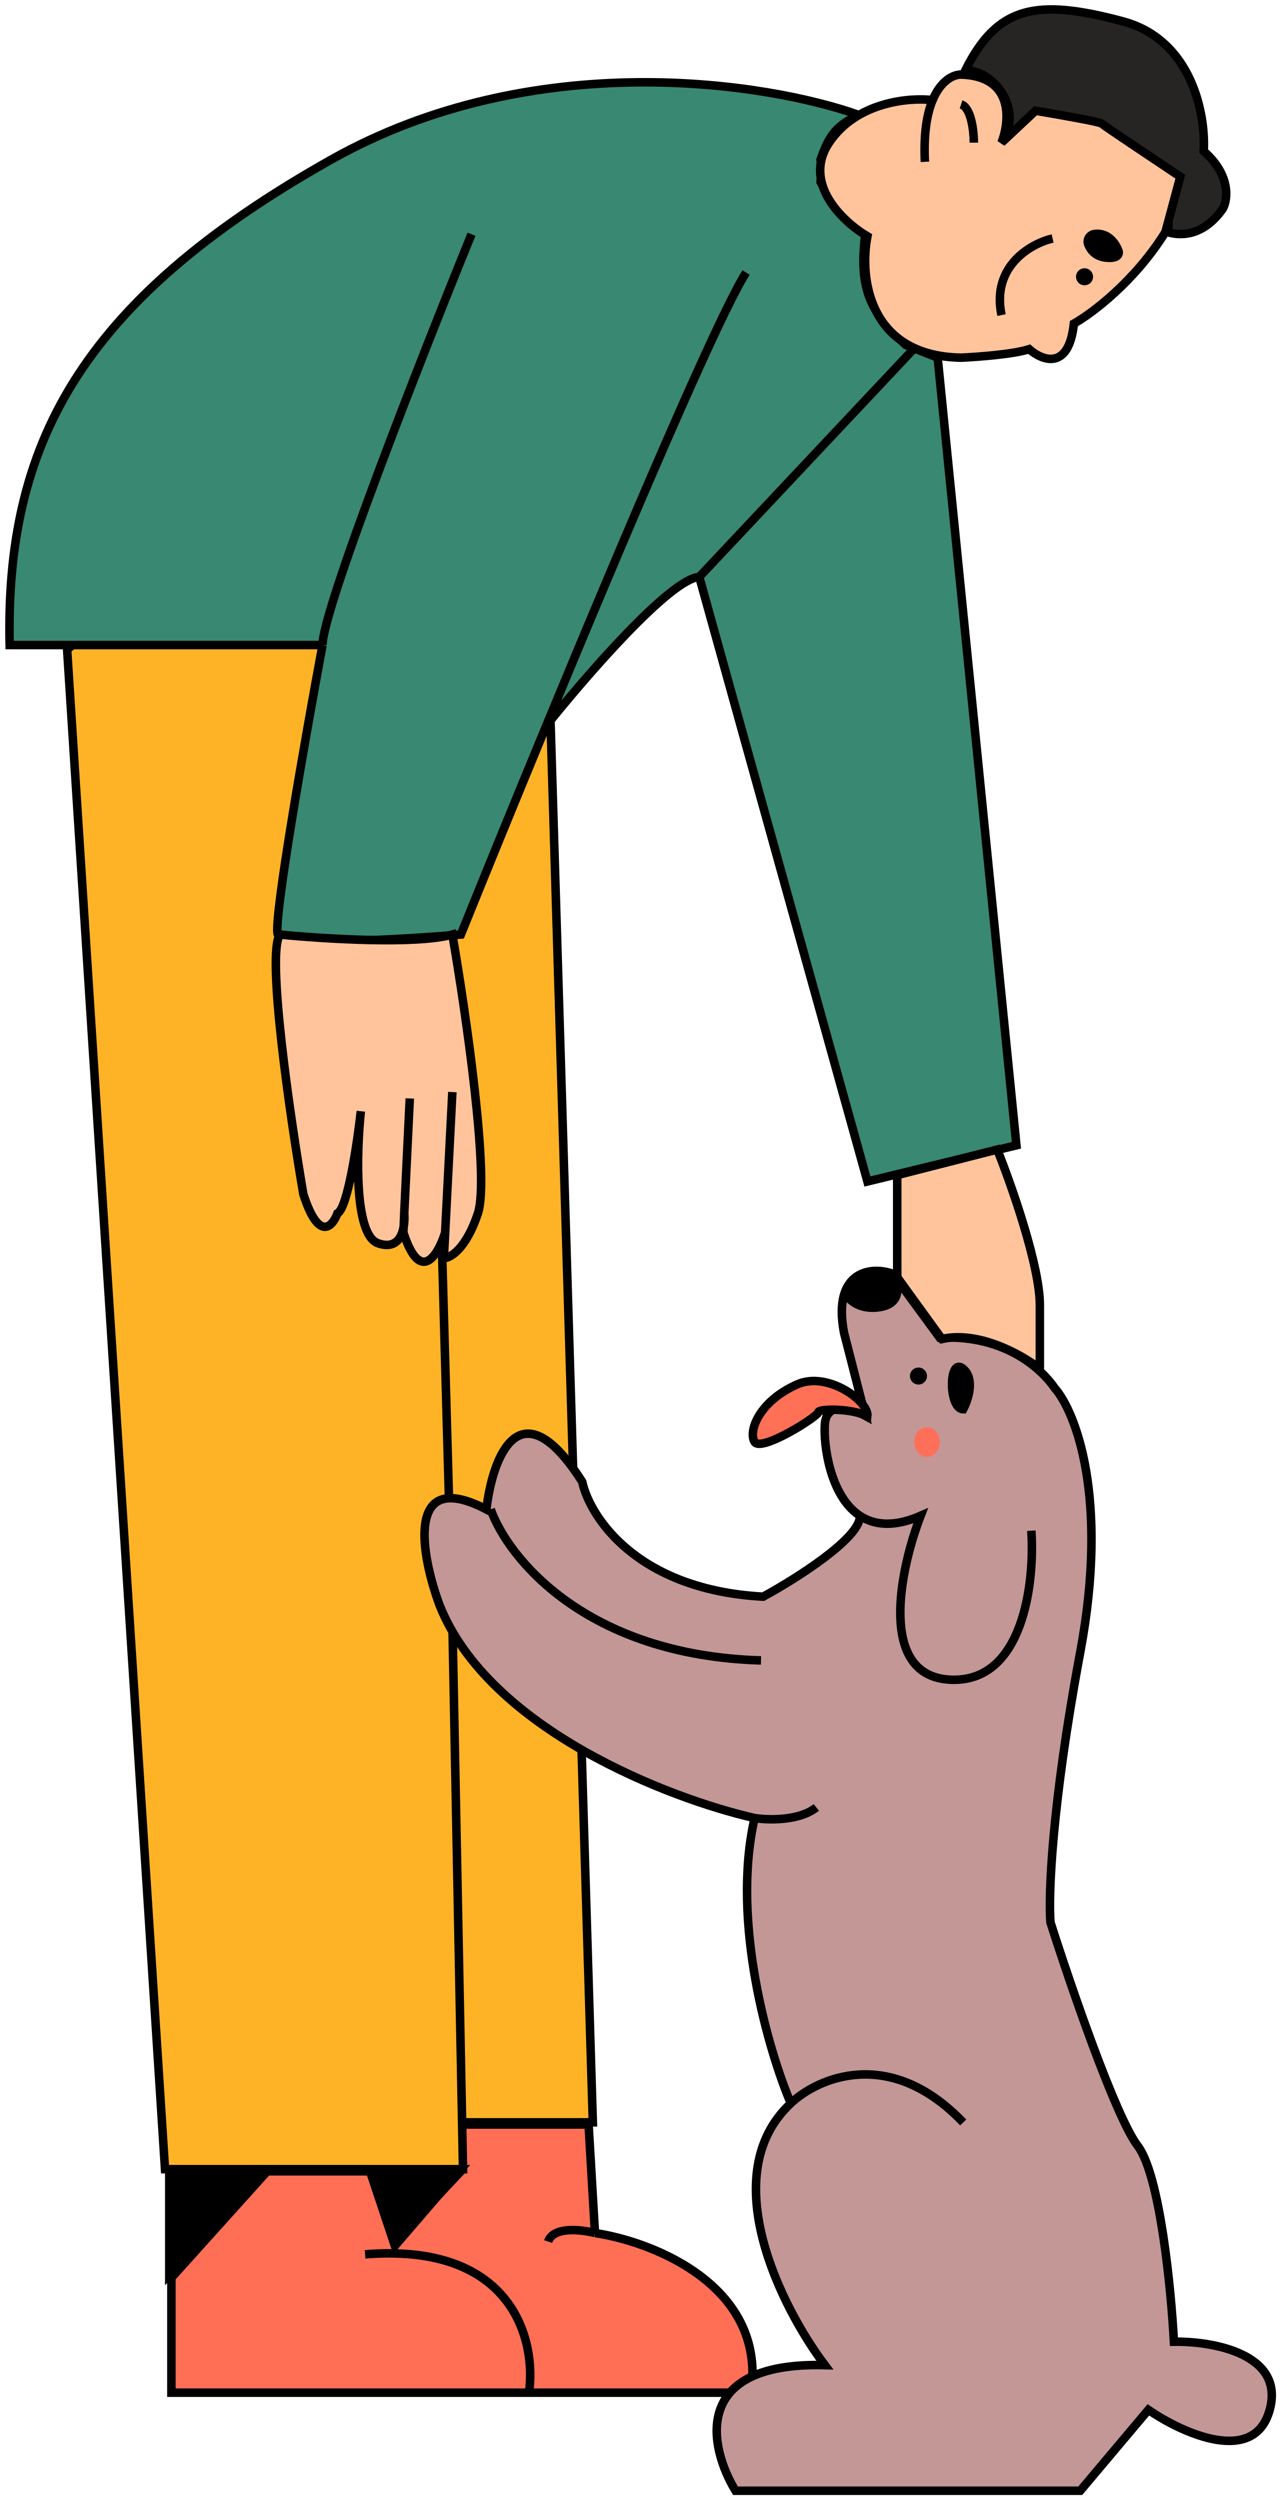 <svg width="136" height="265" viewBox="0 0 136 265" fill="none" xmlns="http://www.w3.org/2000/svg">
<path d="M119.023 2.262C126.424 4.248 127.822 12.265 127.597 16.025C130.485 18.552 130.154 21.14 129.627 22.117C127.461 25.186 124.964 24.975 123.761 24.599C124.122 23.336 123.46 21.741 123.31 20.989C121.054 14.22 110.825 14.521 106.388 14.897C108.373 11.287 105.26 7.452 102.327 7.452C105.711 0.683 109.772 -0.22 119.023 2.262Z" fill="#272523" stroke="black" stroke-width="0.903"/>
<path d="M28.322 230.144L18.169 241.425V253.609H56.074H77.282L79.764 251.804C79.945 241.696 68.709 237.514 63.068 236.687L62.391 225.18H48.849V230.144L41.859 237.59L39.377 230.144H28.322Z" fill="#FF6F55"/>
<path d="M63.068 236.687L62.391 225.18H48.849V230.144L41.859 237.59L39.377 230.144H28.322L18.169 241.425V253.609H56.074M63.068 236.687C61.639 236.311 58.646 235.965 58.104 237.59M63.068 236.687C68.709 237.514 79.945 241.696 79.764 251.804L77.282 253.609H56.074M56.074 253.609C56.856 248.194 54.476 237.68 38.7 238.943" stroke="black" stroke-width="0.903"/>
<path d="M17.943 241.066V229.918H28.096L17.943 241.066Z" fill="black"/>
<path d="M41.859 238.041L48.849 229.918H39.151L41.859 238.041Z" fill="black"/>
<path d="M17.943 241.066V229.918H28.096L17.943 241.066Z" stroke="black" stroke-width="0.903"/>
<path d="M41.859 238.041L48.849 229.918H39.151L41.859 238.041Z" stroke="black" stroke-width="0.903"/>
<path d="M7.113 68.822L17.491 229.918H49.079L48.983 224.954H62.842L58.33 75.59L42.31 83.713L43.66 60.114L28.994 52.443L7.113 68.822Z" fill="#FEB326"/>
<path d="M48.983 224.954L49.079 229.918H17.491L7.113 68.822L28.994 52.443L43.66 60.114L42.31 83.713M48.983 224.954L47.951 171.707L46.823 131.32L42.31 83.713M48.983 224.954H62.842L58.33 75.59L42.31 83.713" stroke="black" stroke-width="0.903"/>
<path d="M99.615 141.79C106.654 141.429 110.524 145.246 111.803 147.126C113.984 149.608 117.579 158.678 114.51 175.104C111.442 191.529 111.126 201.051 111.352 203.758C113.458 210.376 118.256 224.38 120.602 227.449C122.949 230.517 124.137 242.566 124.438 248.206C128.499 248.131 136.216 249.47 134.591 255.426C132.967 261.383 125.34 257.908 121.73 255.426L114.51 264H77.959C75.176 259.412 73.176 250.327 87.435 250.688C82.848 244.596 75.703 230.517 83.825 222.936C81.494 217.446 77.463 203.713 79.99 192.702C71.04 190.672 51.832 183.316 46.597 170.14C44.642 164.875 42.897 155.474 51.561 159.987C52.163 154.647 55.036 146.585 61.714 157.054C62.541 160.814 67.535 168.515 80.892 169.237C84.349 167.357 91.241 163.01 91.154 160.664C87.959 158.565 87.282 153.104 87.435 150.962C87.616 148.435 90.368 149.307 91.722 150.059L89.466 141.26C88.203 134.581 92.47 134.194 94.651 135.021L99.615 141.79Z" fill="#C39796"/>
<path d="M109.321 162.243C109.697 167.658 108.509 178.398 100.747 178.037C92.986 177.676 95.407 166.304 97.588 160.664C94.756 161.898 92.671 161.66 91.154 160.664M83.825 222.936C75.703 230.517 82.848 244.596 87.435 250.688C73.176 250.327 75.176 259.412 77.959 264H114.51L121.73 255.426C125.34 257.908 132.967 261.383 134.591 255.426C136.216 249.47 128.499 248.131 124.438 248.206C124.137 242.566 122.949 230.517 120.602 227.449C118.256 224.38 113.458 210.376 111.352 203.758C111.126 201.051 111.442 191.529 114.51 175.104C117.579 158.678 113.984 149.608 111.803 147.126C110.524 145.246 106.654 141.429 99.615 141.79L94.651 135.021C92.47 134.194 88.203 134.581 89.466 141.26L91.722 150.059C90.368 149.307 87.616 148.435 87.435 150.962C87.282 153.104 87.959 158.565 91.154 160.664M83.825 222.936C81.494 217.446 77.463 203.713 79.99 192.702M83.825 222.936C86.683 220.229 94.34 216.844 102.101 224.967M79.99 192.702C71.04 190.672 51.832 183.316 46.597 170.14C44.642 164.875 42.897 155.474 51.561 159.987C52.163 154.647 55.036 146.585 61.714 157.054C62.541 160.814 67.535 168.515 80.892 169.237C84.349 167.357 91.241 163.01 91.154 160.664M79.99 192.702C81.419 192.928 84.728 193.018 86.533 191.574" stroke="black" stroke-width="0.903"/>
<path d="M91.045 12.19C81.343 8.73 56.57 4.834 35.09 16.928C8.241 32.045 0.57 47.387 1.021 68.371H34.188C32.383 78.072 28.908 97.792 29.45 99.056C29.991 100.319 42.611 99.582 48.853 99.056C51.267 93.076 54.465 85.232 57.893 76.944C62.024 71.755 71.055 61.331 74.123 61.151L91.948 125.228L107.742 121.393L99.394 37.911L96.912 36.918L96.009 36.557C92.083 32.983 91.043 30.456 91.718 24.825C89.07 23.324 86.98 19.276 86.98 19.276C86.98 19.276 87.128 17.463 86.98 16.928C87.868 14.33 88.7 13.262 91.045 12.19Z" fill="#398871"/>
<path d="M34.188 68.371H1.021C0.57 47.387 8.241 32.045 35.09 16.928C56.57 4.834 81.343 8.73 91.045 12.19C88.7 13.262 87.868 14.33 86.98 16.928C87.128 17.463 86.98 19.276 86.98 19.276C86.98 19.276 89.07 23.324 91.718 24.825C91.043 30.456 92.083 32.983 96.009 36.557L96.912 36.918M34.188 68.371C32.383 78.073 28.908 97.792 29.45 99.056C29.991 100.319 42.611 99.582 48.853 99.056C51.267 93.076 54.465 85.232 57.893 76.944M34.188 68.371C34.188 64.58 44.717 37.761 49.981 24.825M79.087 28.886C76.136 33.505 66.32 56.566 57.893 76.944M57.893 76.944C62.024 71.755 71.055 61.331 74.123 61.151M74.123 61.151L91.948 125.228L107.742 121.393L99.394 37.911L96.912 36.918M74.123 61.151L96.912 36.918" stroke="black" stroke-width="0.903"/>
<path d="M52.012 159.974C53.817 165.089 62.075 175.452 80.667 175.994" stroke="black" stroke-width="0.903"/>
<path d="M102.101 149.37C102.627 148.392 103.365 146.166 102.101 145.083C100.522 143.729 100.522 149.37 102.101 149.37Z" fill="black"/>
<path d="M93.302 138.54C95.468 138.179 95.257 136.434 94.881 135.607C92.173 133.802 90.293 135.908 89.692 137.186C89.992 137.788 91.136 138.901 93.302 138.54Z" fill="black"/>
<path d="M102.101 149.37C102.627 148.392 103.365 146.166 102.101 145.083C100.522 143.729 100.522 149.37 102.101 149.37Z" stroke="black" stroke-width="0.903"/>
<path d="M93.302 138.54C95.468 138.179 95.257 136.434 94.881 135.607C92.173 133.802 90.293 135.908 89.692 137.186C89.992 137.788 91.136 138.901 93.302 138.54Z" stroke="black" stroke-width="0.903"/>
<path d="M101.875 7.903C107.471 8.083 107.065 12.791 106.162 15.123L109.772 11.739C112.029 12.115 116.586 12.912 116.767 13.092C116.947 13.273 122.407 16.928 125.115 18.733L123.535 24.599C120.286 29.834 115.714 33.248 113.834 34.301C113.292 39.355 110.449 38.212 109.095 37.009C107.471 37.55 103.605 37.836 101.875 37.911C91.948 37.731 91.121 29.262 91.948 25.05C89.391 23.546 84.999 19.455 87.887 15.123C90.775 10.791 96.405 10.31 98.859 10.611C99.717 8.55 101.03 7.903 101.875 7.903Z" fill="#FFC49C"/>
<path d="M110.224 138.314C110.224 134.163 107.215 125.604 105.711 121.844L95.107 124.551V135.381L99.845 141.924C103.816 141.022 108.419 143.654 110.224 145.083V138.314Z" fill="#FFC49C"/>
<path d="M50.658 128.613C51.922 124.822 49.38 107.329 47.951 99.056C44.16 100.139 34.188 99.507 29.675 99.056C28.231 101.041 30.728 118.234 32.157 126.582C33.782 131.636 35.241 130.042 35.767 128.613C36.85 128.071 37.873 121.167 38.249 117.783C37.798 122.069 37.527 130.869 40.054 131.771C41.842 132.41 42.56 131.279 42.784 130.057C42.77 130.389 42.761 130.595 42.761 130.643C44.566 136.239 46.464 132.975 47.187 130.643L47.048 133.351C47.725 133.351 49.395 132.403 50.658 128.613Z" fill="#FFC49C"/>
<path d="M98.04 17.154C97.892 14.13 98.267 12.033 98.859 10.611M98.859 10.611C99.717 8.55 101.03 7.903 101.875 7.903C107.471 8.083 107.065 12.791 106.162 15.123L109.772 11.739C112.029 12.115 116.586 12.912 116.767 13.092C116.947 13.273 122.407 16.928 125.115 18.733L123.535 24.599C120.286 29.834 115.714 33.248 113.834 34.301C113.292 39.355 110.449 38.212 109.095 37.009C107.471 37.55 103.605 37.836 101.875 37.911C91.948 37.731 91.121 29.262 91.948 25.05C89.391 23.546 84.999 19.455 87.887 15.123C90.775 10.791 96.405 10.31 98.859 10.611ZM47.951 115.752L47.187 130.643M47.187 130.643L47.048 133.351C47.725 133.351 49.395 132.403 50.658 128.613C51.922 124.822 49.38 107.329 47.951 99.056C44.16 100.139 34.188 99.507 29.675 99.056C28.231 101.041 30.728 118.234 32.157 126.582C33.782 131.636 35.241 130.042 35.767 128.613C36.85 128.071 37.873 121.167 38.249 117.783C37.798 122.069 37.527 130.869 40.054 131.771C42.581 132.674 42.971 130.042 42.85 128.613M47.187 130.643C46.464 132.975 44.566 136.239 42.761 130.643C42.761 130.544 42.796 129.773 42.85 128.613M42.85 128.613C42.992 125.546 43.275 119.757 43.438 116.429L42.85 128.613ZM105.711 121.844C107.215 125.604 110.224 134.163 110.224 138.314C110.224 142.466 110.224 144.557 110.224 145.083C108.419 143.654 103.816 141.022 99.845 141.924L95.107 135.381V124.551L105.711 121.844Z" stroke="black" stroke-width="0.903"/>
<circle r="0.903" transform="matrix(-1 0 0 1 114.962 29.337)" fill="black"/>
<path d="M116.02 24.801C117.484 24.606 118.316 25.863 118.572 26.63C118.572 26.63 118.842 27.487 117.218 27.307C116.138 27.187 115.596 26.528 115.355 25.901C115.164 25.406 115.494 24.872 116.02 24.801Z" fill="black"/>
<path d="M103.229 15.123C103.229 13.92 102.958 11.423 101.875 11.062M118.572 26.63C118.316 25.863 117.484 24.606 116.02 24.801C115.494 24.872 115.164 25.406 115.355 25.901C115.596 26.528 116.138 27.187 117.218 27.307C118.842 27.487 118.572 26.63 118.572 26.63Z" stroke="black" stroke-width="0.903"/>
<path d="M111.577 25.276C109.321 25.802 105.079 28.164 106.162 33.398" stroke="black" stroke-width="0.903"/>
<path d="M84.498 146.737C87.747 145.293 92.169 148.559 91.944 150.138C90.364 149.236 86.754 149.31 86.754 149.67C86.754 150.122 80.662 153.957 79.985 152.829C79.308 151.701 80.437 148.542 84.498 146.737Z" fill="#FF7156" stroke="black" stroke-width="0.903"/>
<circle r="0.903" transform="matrix(-1 0 0 1 97.359 145.851)" fill="black"/>
<ellipse rx="1.354" ry="1.579" transform="matrix(-1 0 0 1 98.261 152.846)" fill="#FE6F59"/>
</svg>
